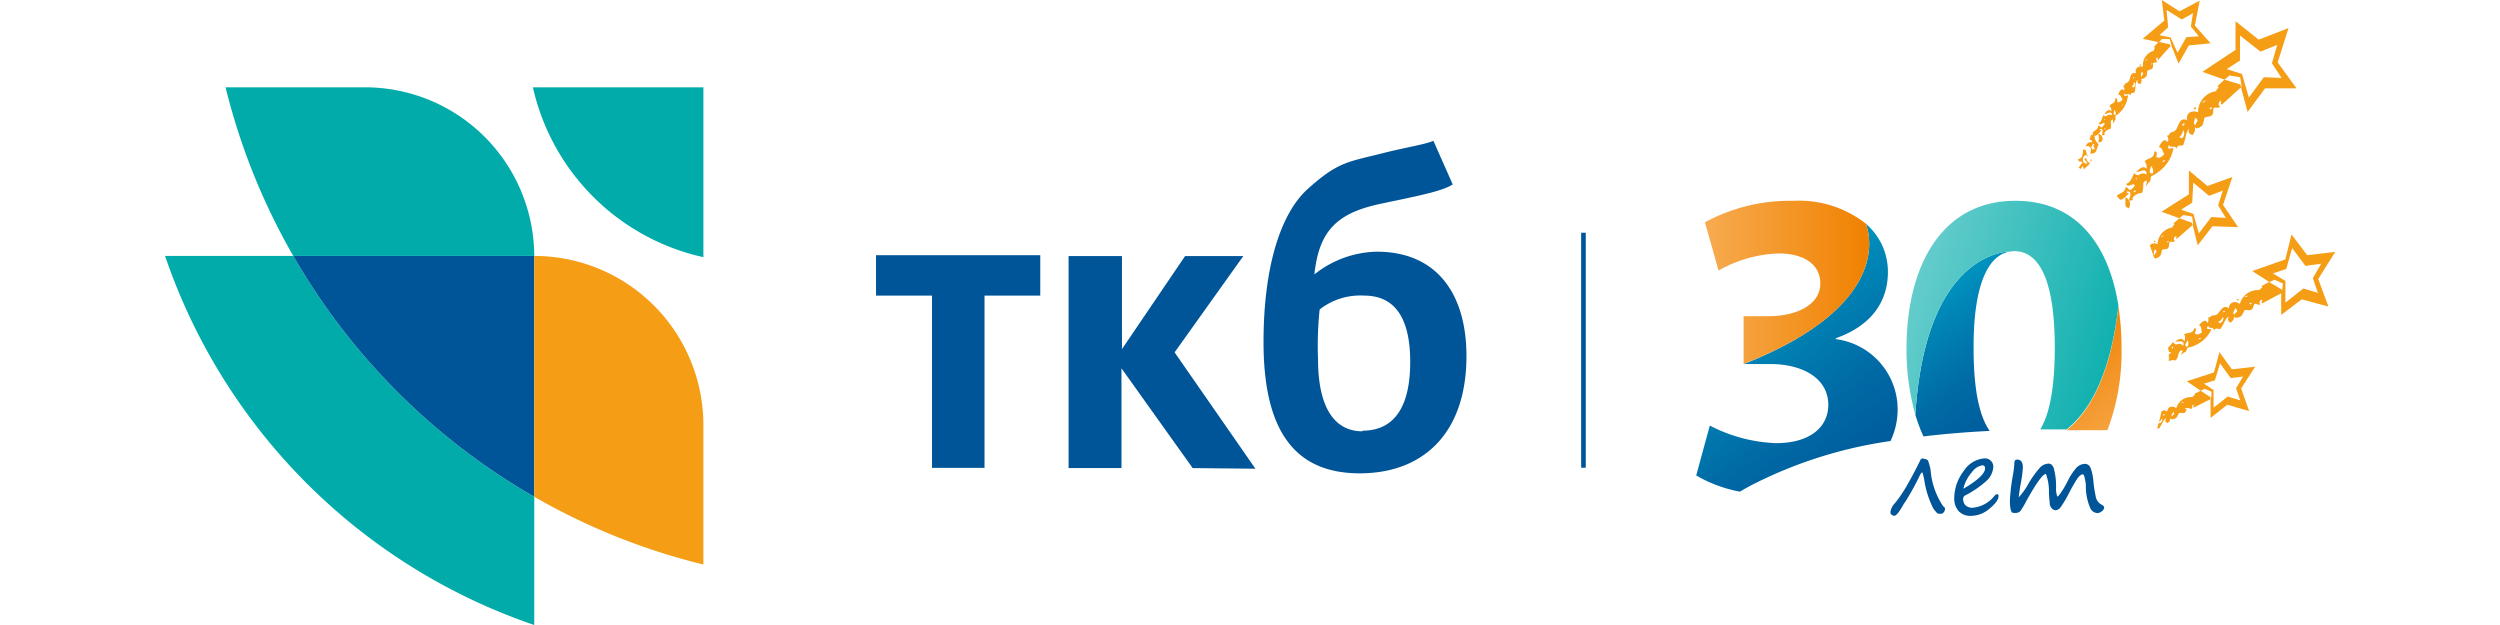 <svg xmlns="http://www.w3.org/2000/svg" height="50px" width="200px" xmlns:xlink="http://www.w3.org/1999/xlink" viewBox="0 0 173.97 50.11">
  <defs>
    <style>
      .cls-1 {
        fill: #00abaa;
      }

      .cls-2 {
        fill: #059;
      }

      .cls-3 {
        fill: #f59d15;
      }

      .cls-10, .cls-4 {
        fill: none;
      }

      .cls-4 {
        stroke: #059;
        stroke-miterlimit: 10;
        stroke-width: 0.37px;
      }

      .cls-5 {
        fill: url(#linear-gradient);
      }

      .cls-6 {
        fill: url(#linear-gradient-2);
      }

      .cls-7 {
        fill: url(#linear-gradient-3);
      }

      .cls-8 {
        fill: url(#linear-gradient-4);
      }

      .cls-9 {
        fill: url(#linear-gradient-5);
      }
    </style>
    <linearGradient id="linear-gradient" x1="150.72" y1="35.7" x2="140.81" y2="22.46" gradientUnits="userSpaceOnUse">
      <stop offset="0" stop-color="#059"/>
      <stop offset="0.21" stop-color="#005b9c"/>
      <stop offset="0.48" stop-color="#006ba6"/>
      <stop offset="0.78" stop-color="#0085b6"/>
      <stop offset="1" stop-color="#009ec5"/>
    </linearGradient>
    <linearGradient id="linear-gradient-2" x1="158.78" y1="35.13" x2="152.29" y2="26.46" gradientUnits="userSpaceOnUse">
      <stop offset="0" stop-color="#f7ab50"/>
      <stop offset="1" stop-color="#f08100"/>
    </linearGradient>
    <linearGradient id="linear-gradient-3" x1="159.25" y1="28.94" x2="140.32" y2="23.27" gradientUnits="userSpaceOnUse">
      <stop offset="0" stop-color="#00abaa"/>
      <stop offset="1" stop-color="#63cccb"/>
    </linearGradient>
    <linearGradient id="linear-gradient-4" x1="139.13" y1="40.72" x2="125.95" y2="23.11" xlink:href="#linear-gradient"/>
    <linearGradient id="linear-gradient-5" x1="123.46" y1="22.64" x2="136.63" y2="22.64" xlink:href="#linear-gradient-2"/>
  </defs>
  <g id="Layer_2" data-name="Layer 2">
    <g id="Layer_1-2" data-name="Layer 1">
      <g>
        <g>
          <g>
            <g>
              <path class="cls-1" d="M0,20.52H10.28A52.4,52.4,0,0,0,29.6,39.83V50.11A47.43,47.43,0,0,1,0,20.52Z"/>
              <path class="cls-2" d="M29.6,20.52V39.83A52.4,52.4,0,0,1,10.28,20.52Z"/>
              <path class="cls-1" d="M29.6,20.52H10.28A52,52,0,0,1,4.85,7H16A13.57,13.57,0,0,1,29.6,20.52Z"/>
              <path class="cls-3" d="M43.16,34.08V45.26A51.6,51.6,0,0,1,29.6,39.83V20.52A13.56,13.56,0,0,1,43.16,34.08Z"/>
              <path class="cls-1" d="M29.49,7A18,18,0,0,0,43.16,20.62V7Z"/>
            </g>
            <path class="cls-2" d="M65.7,23.7V37.51H61.49V23.7H57V20.46H70.17V23.7ZM92.15,22a8.26,8.26,0,0,1,5-1.82c4.86,0,7.19,3.44,7.19,8.37,0,6.22-3.5,9.4-8.55,9.4s-7.72-3.18-7.72-10.51c0-6.09,1.38-10.29,3.5-12.25C94,13,94.75,13,97.6,12.29c1.75-.45,3.44-.71,4.09-1l1.55,3.5c-.84.52-2.4.84-5.51,1.49-3.57.72-5.19,2-5.58,5.71ZM96,34.53c2.79,0,3.83-2.27,3.83-5.51,0-2.92-.84-5.32-3.7-5.32a5.28,5.28,0,0,0-3.56,1.11,27.45,27.45,0,0,0-.13,4c0,3.5,1.1,5.77,3.56,5.77Zm-13.61,3-5.71-8v8H72.44v-17h4.28v7.46l5.06-7.46h4.67l-5.51,7.72,6.48,9.33Z"/>
          </g>
          <line class="cls-4" x1="113.72" y1="18.66" x2="113.72" y2="37.5"/>
          <g>
            <g>
              <path class="cls-5" d="M148.27,20.14c-2,0-3.3,2.5-3.27,7.81,0,3.21.44,5.39,1.29,6.6-1.87.09-3.64.24-5.31.44a13.3,13.3,0,0,1-.65-1.74C141.2,19.59,148.27,20.14,148.27,20.14Z"/>
              <path class="cls-6" d="M156.86,27.81a17.76,17.76,0,0,1-1.13,6.68l-.43,0c-1,0-1.92,0-2.84,0,1.74-1.39,3.51-4.23,4.15-9.92A20.73,20.73,0,0,1,156.86,27.81Z"/>
              <path class="cls-7" d="M156.61,24.51c-.64,5.69-2.41,8.53-4.15,9.92h-2.12c.77-1.25,1.17-3.43,1.17-6.55,0-5.06-1.09-7.74-3.24-7.74,0,0-7.07-.55-7.94,13.11a19.3,19.3,0,0,1-.71-5.3c0-6.61,2.81-11.85,8.73-11.85C153.35,16.1,155.86,19.75,156.61,24.51Z"/>
            </g>
            <path class="cls-8" d="M138.91,32.74a6,6,0,0,1-.57,2.62,35.32,35.32,0,0,0-11.19,3.56c-.3.16-.59.32-.88.5a10.87,10.87,0,0,1-3.51-1.3l1.09-4a12.49,12.49,0,0,0,5.31,1.41c2.78,0,4.19-1.34,4.19-3.06,0-2.26-2.25-3.28-4.61-3.28h-2.18c12.67-5,9.79-11.26,9.79-11.26a5.05,5.05,0,0,1,1.78,3.87c0,2.43-1.37,4.33-4.18,5.32v.07A5.68,5.68,0,0,1,138.91,32.74Z"/>
            <path class="cls-9" d="M126.56,29.18V25.35h2.07c1.8,0,4.08-.71,4.08-2.64,0-1.37-1.12-2.39-3.37-2.39a10.48,10.48,0,0,0-4.79,1.37l-1.09-3.87a14.33,14.33,0,0,1,7.07-1.72,8.72,8.72,0,0,1,5.82,1.82S139.23,24.22,126.56,29.18Z"/>
            <g>
              <path class="cls-2" d="M140.9,37.88c-.06,0-.12.06-.19.19a19.34,19.34,0,0,1-1.24,2.24.76.76,0,0,0-.1.15c-.33.59-.57.89-.72.89s-.32-.1-.32-.3a1.35,1.35,0,0,1,.39-.74,10.66,10.66,0,0,0,1-1.5c.4-.7.73-1.34,1-1.9a.23.23,0,0,1,.22-.15l.21.05a.43.43,0,0,1,.2.12,5.5,5.5,0,0,1,.2.74,6,6,0,0,0,1,2.9l.15.15a.18.18,0,0,1,0,.11.32.32,0,0,1-.08.22.35.35,0,0,1-.15.13,1,1,0,0,1-.31,0c-.06,0-.19-.14-.39-.41a7.48,7.48,0,0,1-.72-2.25A4.69,4.69,0,0,0,140.9,37.88Z"/>
              <path class="cls-2" d="M147,39.78c0,.27-.24.6-.72,1a2.32,2.32,0,0,1-1.48.58,1.28,1.28,0,0,1-1-.38,1.52,1.52,0,0,1-.35-1.06,3.6,3.6,0,0,1,.77-2.17,2.15,2.15,0,0,1,1.68-1,.66.66,0,0,1,.49.2.64.64,0,0,1,.19.47,1.64,1.64,0,0,1-.6,1.18,7.87,7.87,0,0,1-1.61,1.1.32.32,0,0,0-.21.28.72.72,0,0,0,.19.53.77.77,0,0,0,.57.2,2.52,2.52,0,0,0,1.75-.95.32.32,0,0,1,.2-.13C146.91,39.58,147,39.65,147,39.78Zm-2.77-.62c1.13-.67,1.69-1.21,1.69-1.61q0-.24-.21-.24a1.24,1.24,0,0,0-.83.53A3.15,3.15,0,0,0,144.18,39.16Z"/>
              <path class="cls-2" d="M150.8,38c-.25,0-.78.74-1.59,2.2a5.69,5.69,0,0,1-.48.8.72.72,0,0,1-.25.12,1.33,1.33,0,0,1-.3,0c-.18,0-.27-.35-.27-1a15.69,15.69,0,0,1,.26-2.12,7.81,7.81,0,0,0,.1-.89c0-.18.08-.26.23-.26q.45,0,.45.63a8.84,8.84,0,0,1-.15,1.18c-.12.66-.17,1.06-.18,1.21a5.52,5.52,0,0,0,.73-1,7.51,7.51,0,0,1,1-1.41,1,1,0,0,1,.66-.29c.17,0,.31.11.41.34a5.37,5.37,0,0,1,.19,1.66,1.5,1.5,0,0,0,.06.49c0,.1.06.15.08.15s.39-.42.81-1.27a4.73,4.73,0,0,1,.65-1,1,1,0,0,1,.7-.35.48.48,0,0,1,.47.34,3.49,3.49,0,0,1,.22,1,9.71,9.71,0,0,0,.18,1.21.94.94,0,0,0,.46.71c.15.07.23.16.23.25a.43.43,0,0,1-.19.29.61.61,0,0,1-.35.15.68.68,0,0,1-.57-.39A4.33,4.33,0,0,1,154,39c0-.35-.08-.6-.11-.75s-.09-.22-.16-.22-.25.11-.4.32a14.82,14.82,0,0,0-.74,1.3,8.18,8.18,0,0,1-.6,1,.57.57,0,0,1-.4.26.44.44,0,0,1-.31-.14.65.65,0,0,1-.17-.33c0-.13-.05-.45-.07-.95A4,4,0,0,0,150.8,38Z"/>
            </g>
          </g>
          <path class="cls-10" d="M156.61,24.51c-.75-4.76-3.26-8.41-8.26-8.41-5.92,0-8.73,5.24-8.73,11.85a19.3,19.3,0,0,0,.71,5.3A13.3,13.3,0,0,0,141,35c1.67-.2,3.44-.35,5.31-.44-.85-1.21-1.31-3.39-1.29-6.6,0-5.31,1.3-7.81,3.27-7.81,2.15,0,3.24,2.68,3.24,7.74,0,3.12-.4,5.3-1.17,6.55h2.12c.92,0,1.87,0,2.84,0l.43,0a17.76,17.76,0,0,0,1.13-6.68A20.73,20.73,0,0,0,156.61,24.51Z"/>
        </g>
        <g>
          <path class="cls-3" d="M162.83,8.63c0-.05-.22,0-.16.1S162.89,8.72,162.83,8.63Z"/>
          <path class="cls-3" d="M158.43,5.16s-.15,0-.11.09S158.48,5.22,158.43,5.16Z"/>
          <path class="cls-3" d="M154.47,12.84c0-.06-.07-.12-.1,0S154.43,13,154.47,12.84Z"/>
          <path class="cls-3" d="M161.28,19.16c.43-.36.85-.75,1.28-1.11l-.05-.19-1-.36c-.16.13-.33.27-.48.41.17.1-.06.14-.09.33a1.39,1.39,0,0,0-1.19,1.34.5.5,0,0,0-.63.1q.19.46.36,1v-.08c0,.27.43,0,.49-.1a1.33,1.33,0,0,0,.12-.44c.14-.13.42,0,.53-.21s0-.35.12-.44.39.09.39-.13c-.14,0-.06-.34.09-.33S161.17,19.13,161.28,19.16Zm-1.77,1.29c-.14-.07,0-.29,0-.46C159.82,20.17,159.6,20.18,159.51,20.45Zm.64-1.48c-.44.17.37-.29,0,0Zm.35.45c0-.07.12-.11.14-.08S160.52,19.46,160.5,19.42Z"/>
          <path class="cls-3" d="M161.86,17.25l.66.11.09.65-.05,0,.41,1.66,1.18-1.53,2.06.07L165,16.43l.75-2.24-2,.72-1.49-1.24,0,1.91-2.2,1.4,1.45.52a3.88,3.88,0,0,1,.31-.26Zm.67-1,.08-1.61,1.27,1.06,1.1-.42-.37,1.19.61,1-1.16-.07-1,1.31-.43-1.56-1-.34Z"/>
          <path class="cls-3" d="M165.12,6.39c-.19.16-.38.34-.57.52.22.11-.07.17-.1.4A1.68,1.68,0,0,0,163,9c-.64-.23-1,.18-.88.64-.63-.31-.69.53-.91.78s-.49.1-.54.43c-.36-.05.13.28-.14.54-.23-.38-.53.07-.67.41.34.06.25.38.44.54-.17.17-.31.38-.64.27,0-.22.13-.47-.17-.47,0,.63-.54.5-.78.8a.63.63,0,0,1,.14.61c-.2-.34-.61,0-.78.24.31,0,.79-.39.81.2-.63-.3-.53.32-1-.1-.18.33-.3.77-.64.84.11.43.66-.2.68.17a1,1,0,0,1-.37.34c-.17-.05-.15-.22-.37-.24,0,.49-.59.49-.7.73l.26.28c.33,0,.48-.36.74-.5-.15,0-.33-.15-.1-.17.58.1-.35,1,.4.68-.21-.19.41-.59.71-.54.25-.56-.09-.92.41-1,0,.16-.12.38,0,.44,0-.22.19-.31.24-.37s.06-.37.1-.41.34-.15.5-.3A3,3,0,0,0,161,12c.13-.35-.61.23-.34-.37.18.31.44-.06.64.3,0-.39.35-.19.51-.3.25-.67.18-1,.47-1.32q-.15.44.3.51c.2-.4.16-.24.17-.68.06.33.54,0,.61-.13a1.79,1.79,0,0,0,.13-.54c.17-.17.51-.06.65-.27s0-.44.13-.54.48.09.47-.17c-.17,0-.08-.42.1-.41,0,.12-.06.27.07.31.52-.46,1-.94,1.54-1.39l-.06-.23Zm-7.28,9c-.05-.08.14-.14.17-.1S157.87,15.46,157.84,15.41Zm.27-1.08c-.06.15-.15,0-.13,0S158.13,14.26,158.11,14.33Zm1.25-.4c-.44,0-.16-.36-.13-.61A.64.64,0,0,1,159.36,13.93Zm.81-.95c0-.08.14-.15.17-.1S160.2,13,160.17,13Zm1.35-2a.83.83,0,0,0,.27-.51C162,10.54,161.84,11.33,161.52,11Zm.23-.95c-.05-.09.15-.15.17-.1S161.78,10.13,161.75,10.08Zm1,0c-.18-.09,0-.37,0-.58C163.13,9.69,162.87,9.71,162.77,10.05Zm.74-1.83c-.54.22.44-.37,0,0Zm.44.54c-.06-.08.14-.14.17-.1S164,8.81,164,8.76Z"/>
          <path class="cls-3" d="M165.12,6.39l.38-.33h.05l.82.13.12.79-.06,0,.54,2,1.4-1.9,2.52,0L169.38,5l.87-2.75-2.39.93L166,1.7V4l-2.66,1.76Zm1.24-1.54,0-2L168,4.14l1.34-.54-.42,1.47.77,1.18-1.42-.06-1.2,1.63-.55-1.89-1.22-.39Z"/>
          <path class="cls-3" d="M155,10.72a1.48,1.48,0,0,1,0,.7C155.53,11.43,155.38,10.78,155,10.72Z"/>
          <path class="cls-3" d="M166.25,24c0-.05-.19,0-.16.05S166.28,24.12,166.25,24Z"/>
          <path class="cls-3" d="M159.59,19.3s-.18,0-.14.08S159.63,19.37,159.59,19.3Z"/>
          <path class="cls-3" d="M157.42,16.72a.58.58,0,0,0-.25-.9c0,.21,0,.38,0,.59S157.34,16.61,157.42,16.72Z"/>
          <path class="cls-3" d="M160.14,3.13l.59,0c.05.18.09.36.15.54l0,.05.55,1.38.83-1.46L164,3.47l-1.26-1.42.39-2-1.62.86L160.09,0l.2,1.65-1.73,1.46,1.31.28.23-.27Zm.46-.94L160.47.8l1.22.76.9-.5-.17,1.07.64.78-1,.07-.71,1.25L160.79,3l-.89-.18Z"/>
          <path class="cls-3" d="M161.17,32.45s-.15,0-.13,0S161.2,32.52,161.17,32.45Z"/>
          <path class="cls-3" d="M168.69,22.61c-.2.11-.4.21-.6.33.16.14-.09.13-.17.32a1.49,1.49,0,0,0-1.57,1.11c-.5-.34-.86-.05-.89.36-.46-.4-.7.3-.94.47s-.44,0-.56.25c-.29-.12,0,.27-.23.44-.11-.38-.48-.06-.66.2.28.12.13.38.25.55-.17.11-.34.26-.6.09.08-.17.21-.36,0-.44-.18.54-.57.32-.84.53a.54.54,0,0,1,0,.55c-.1-.34-.51-.17-.71,0,.26.06.75-.17.65.35-.48-.4-.53.16-.82-.3-.12.13-.23.28-.35.4s0,.23,0,.35.2,0,.17.12a1.09,1.09,0,0,1-.17.13c0,.08,0,.16,0,.24s.11,0,.12,0-.06.09-.12.08a1.62,1.62,0,0,1,0,.22.8.8,0,0,1,.56-.06c.33-.43.11-.8.57-.81-.05.14-.18.3-.07.38,0-.19.24-.22.29-.26s.13-.3.17-.33.33-.06.5-.15a2.63,2.63,0,0,0,1.35-1.22c.19-.27-.57.06-.21-.39.08.3.39,0,.48.4.09-.33.34-.09.5-.15.36-.51.37-.83.69-1-.15.23-.1.4.15.5.25-.29.19-.16.29-.54,0,.29.47.08.55,0a2.07,2.07,0,0,0,.23-.43c.18-.11.45.06.61-.1s.11-.36.23-.43.39.19.44,0c-.14-.08,0-.37.17-.33,0,.1-.11.22,0,.28.54-.28,1.08-.59,1.62-.85v-.22ZM161,27.89c-.08.11-.14,0-.1-.06S161,27.83,161,27.89Zm1.16-.08c-.38-.06-.06-.34,0-.54A.55.55,0,0,1,162.14,27.81Zm.89-.63c0-.08.16-.09.17-.05S163.05,27.23,163,27.18Zm1.58-1.38a.66.66,0,0,0,.34-.37C165.16,25.49,164.82,26.14,164.61,25.8ZM165,25c0-.08.15-.09.16-.05S165,25.09,165,25Zm.87.19c-.13-.11.05-.31.12-.49C166.28,25,166.05,25,165.89,25.23Zm1-1.39c-.51.06.45-.22,0,0Zm.25.55c0-.08.16-.09.17-.05S167.19,24.44,167.17,24.39Z"/>
          <path class="cls-3" d="M174,20.19l-2.25.27-1.26-1.66-.5,2-2.65.93,1.38.89.4-.19,0,0,.67.29c0,.23-.05.46-.07.69l-.06,0,0,1.84L171.31,24l2.14.58-.82-2.21Zm-2.56,2.94L170,24.26,170,22.52l-1-.6,1.07-.36.47-1.67,1.07,1.43,1.26-.18-.67,1.16.4,1.18Z"/>
          <path class="cls-3" d="M163.2,31.33l-.5.25c.13.12-.08.1-.15.26a1.22,1.22,0,0,0-1.3.89c-.4-.29-.7-.06-.73.28a.3.3,0,0,0-.46,0c-.06.28-.12.55-.2.82a.63.63,0,0,0,.23-.27c.15,0-.08.49-.25.34l-.12.45a.38.38,0,0,0,.15,0c.3-.41.31-.67.58-.83-.12.18-.09.32.11.41.22-.23.16-.13.25-.44,0,.24.38.07.45,0a1.57,1.57,0,0,0,.19-.35c.15-.09.37.05.5-.07s.1-.3.2-.35.32.16.36,0,0-.3.15-.26c0,.08-.1.17,0,.22.44-.22.88-.46,1.33-.67v-.17Zm-3,1.93c0-.07.12-.08.13,0S160.16,33.3,160.15,33.26Zm.71.17c-.1-.1,0-.26.11-.4C161.18,33.25,161,33.21,160.86,33.43Zm.86-1.13c-.41.05.38-.18,0,0Zm.21.46c0-.07.12-.08.13,0S161.94,32.8,161.93,32.76Z"/>
          <path class="cls-3" d="M165.71,29.61l-1-1.38-.44,1.63-2.18.71,1.12.76.32-.16,0,0,.55.24c0,.19,0,.38-.07.57L164,32v1.51l1.34-1.06,1.75.51-.64-1.82,1.13-1.74Zm.67,2.49-1-.31-1.14.9,0-1.42-.77-.51.88-.27.41-1.36.85,1.18,1-.12-.57.94Z"/>
          <path class="cls-3" d="M154.33,12.32c.62,0,.45-.27.69-.71-.12-.23-.36-.37-.31-.73.3,0,.37-.3.56-.43-.11,0-.24-.08-.09-.11.42,0-.16.74.35.44-.17-.12.23-.45.45-.44.13-.42-.14-.64.2-.77,0,.11-.05.27.06.3,0-.15.11-.23.13-.28s0-.26,0-.29.23-.14.33-.26a2.16,2.16,0,0,0,.67-1.31c.06-.26-.41.21-.27-.24.15.21.3-.08.48.16,0-.27.22-.16.33-.25.12-.49,0-.73.22-1,0,.21,0,.32.26.33.11-.3.09-.18.06-.49.07.22.37-.08.42-.15a1.65,1.65,0,0,0,.05-.39c.1-.13.35-.09.43-.25s0-.31.05-.39.35,0,.32-.16c-.13,0-.09-.29,0-.29s0,.19.07.21c.33-.37.64-.75,1-1.11l-.06-.16-.91-.19-.37.41c.17.06,0,.13,0,.3a1.19,1.19,0,0,0-.87,1.28c-.47-.11-.66.22-.56.53-.47-.16-.44.43-.58.63s-.33.11-.34.35c-.26,0,.11.19-.05.39-.2-.25-.38.1-.45.35.25,0,.21.25.36.34-.11.13-.19.29-.43.25,0-.16,0-.34-.16-.32,0,.45-.34.4-.48.63a.45.45,0,0,1,.15.42c-.17-.22-.44,0-.53.23.22,0,.52-.34.59.08-.48-.16-.36.27-.7,0-.11.24-.15.57-.38.65.11.29.44-.2.49.06a.79.79,0,0,1-.24.27c-.12,0-.12-.14-.28-.13,0,.44-.62.4-.39.74-.31-.12-.18.31-.35.36a.27.27,0,0,1,.27.23c-.31-.06-.44.11-.54.33C154.4,11.62,154.51,12,154.33,12.32Zm5-7.24c0,.06-.09.11-.11.08S159.32,5.05,159.34,5.08Zm-.47-.26c-.36.19.28-.3,0,0Zm-.41.94c.27.13.09.17,0,.41C158.37,6.12,158.45,5.91,158.46,5.76Zm-.56.43c0,.06-.08.12-.11.09S157.88,6.16,157.9,6.19Zm-.05.4c.18,0,.11.57-.15.37A.49.49,0,0,0,157.85,6.59ZM157,8.38s-.09.11-.11.08S157,8.35,157,8.38Zm-.75.4a.44.44,0,0,1,.14.42C156.12,9.26,156.28,9,156.28,8.78Zm-.8.8c0-.11.1,0,.1,0S155.47,9.63,155.48,9.58Zm.11.71c0,.06-.09.12-.11.08S155.56,10.26,155.59,10.29Zm-.86,1.29c-.19.17,0,.12,0,.39l-.2,0c0-.08,0-.09-.09-.11C154.51,11.76,154.47,11.48,154.73,11.58Z"/>
          <path class="cls-3" d="M153.74,13.05c-.14.08-.21.28-.32.4l.2.1.08-.21c.13,0,.07.19.18.22.13-.2.37-.28.46-.54-.34.11-.21-.58-.46-.25a2.85,2.85,0,0,1,.25.33c-.42.12-.47-.51-.22-.63s.21.2.3,0c-.31,0,0-.56-.44-.46,0,.42-.09.73-.4.75C153.45,13.12,153.62,12.82,153.74,13.05Z"/>
        </g>
      </g>
    </g>
  </g>
</svg>
